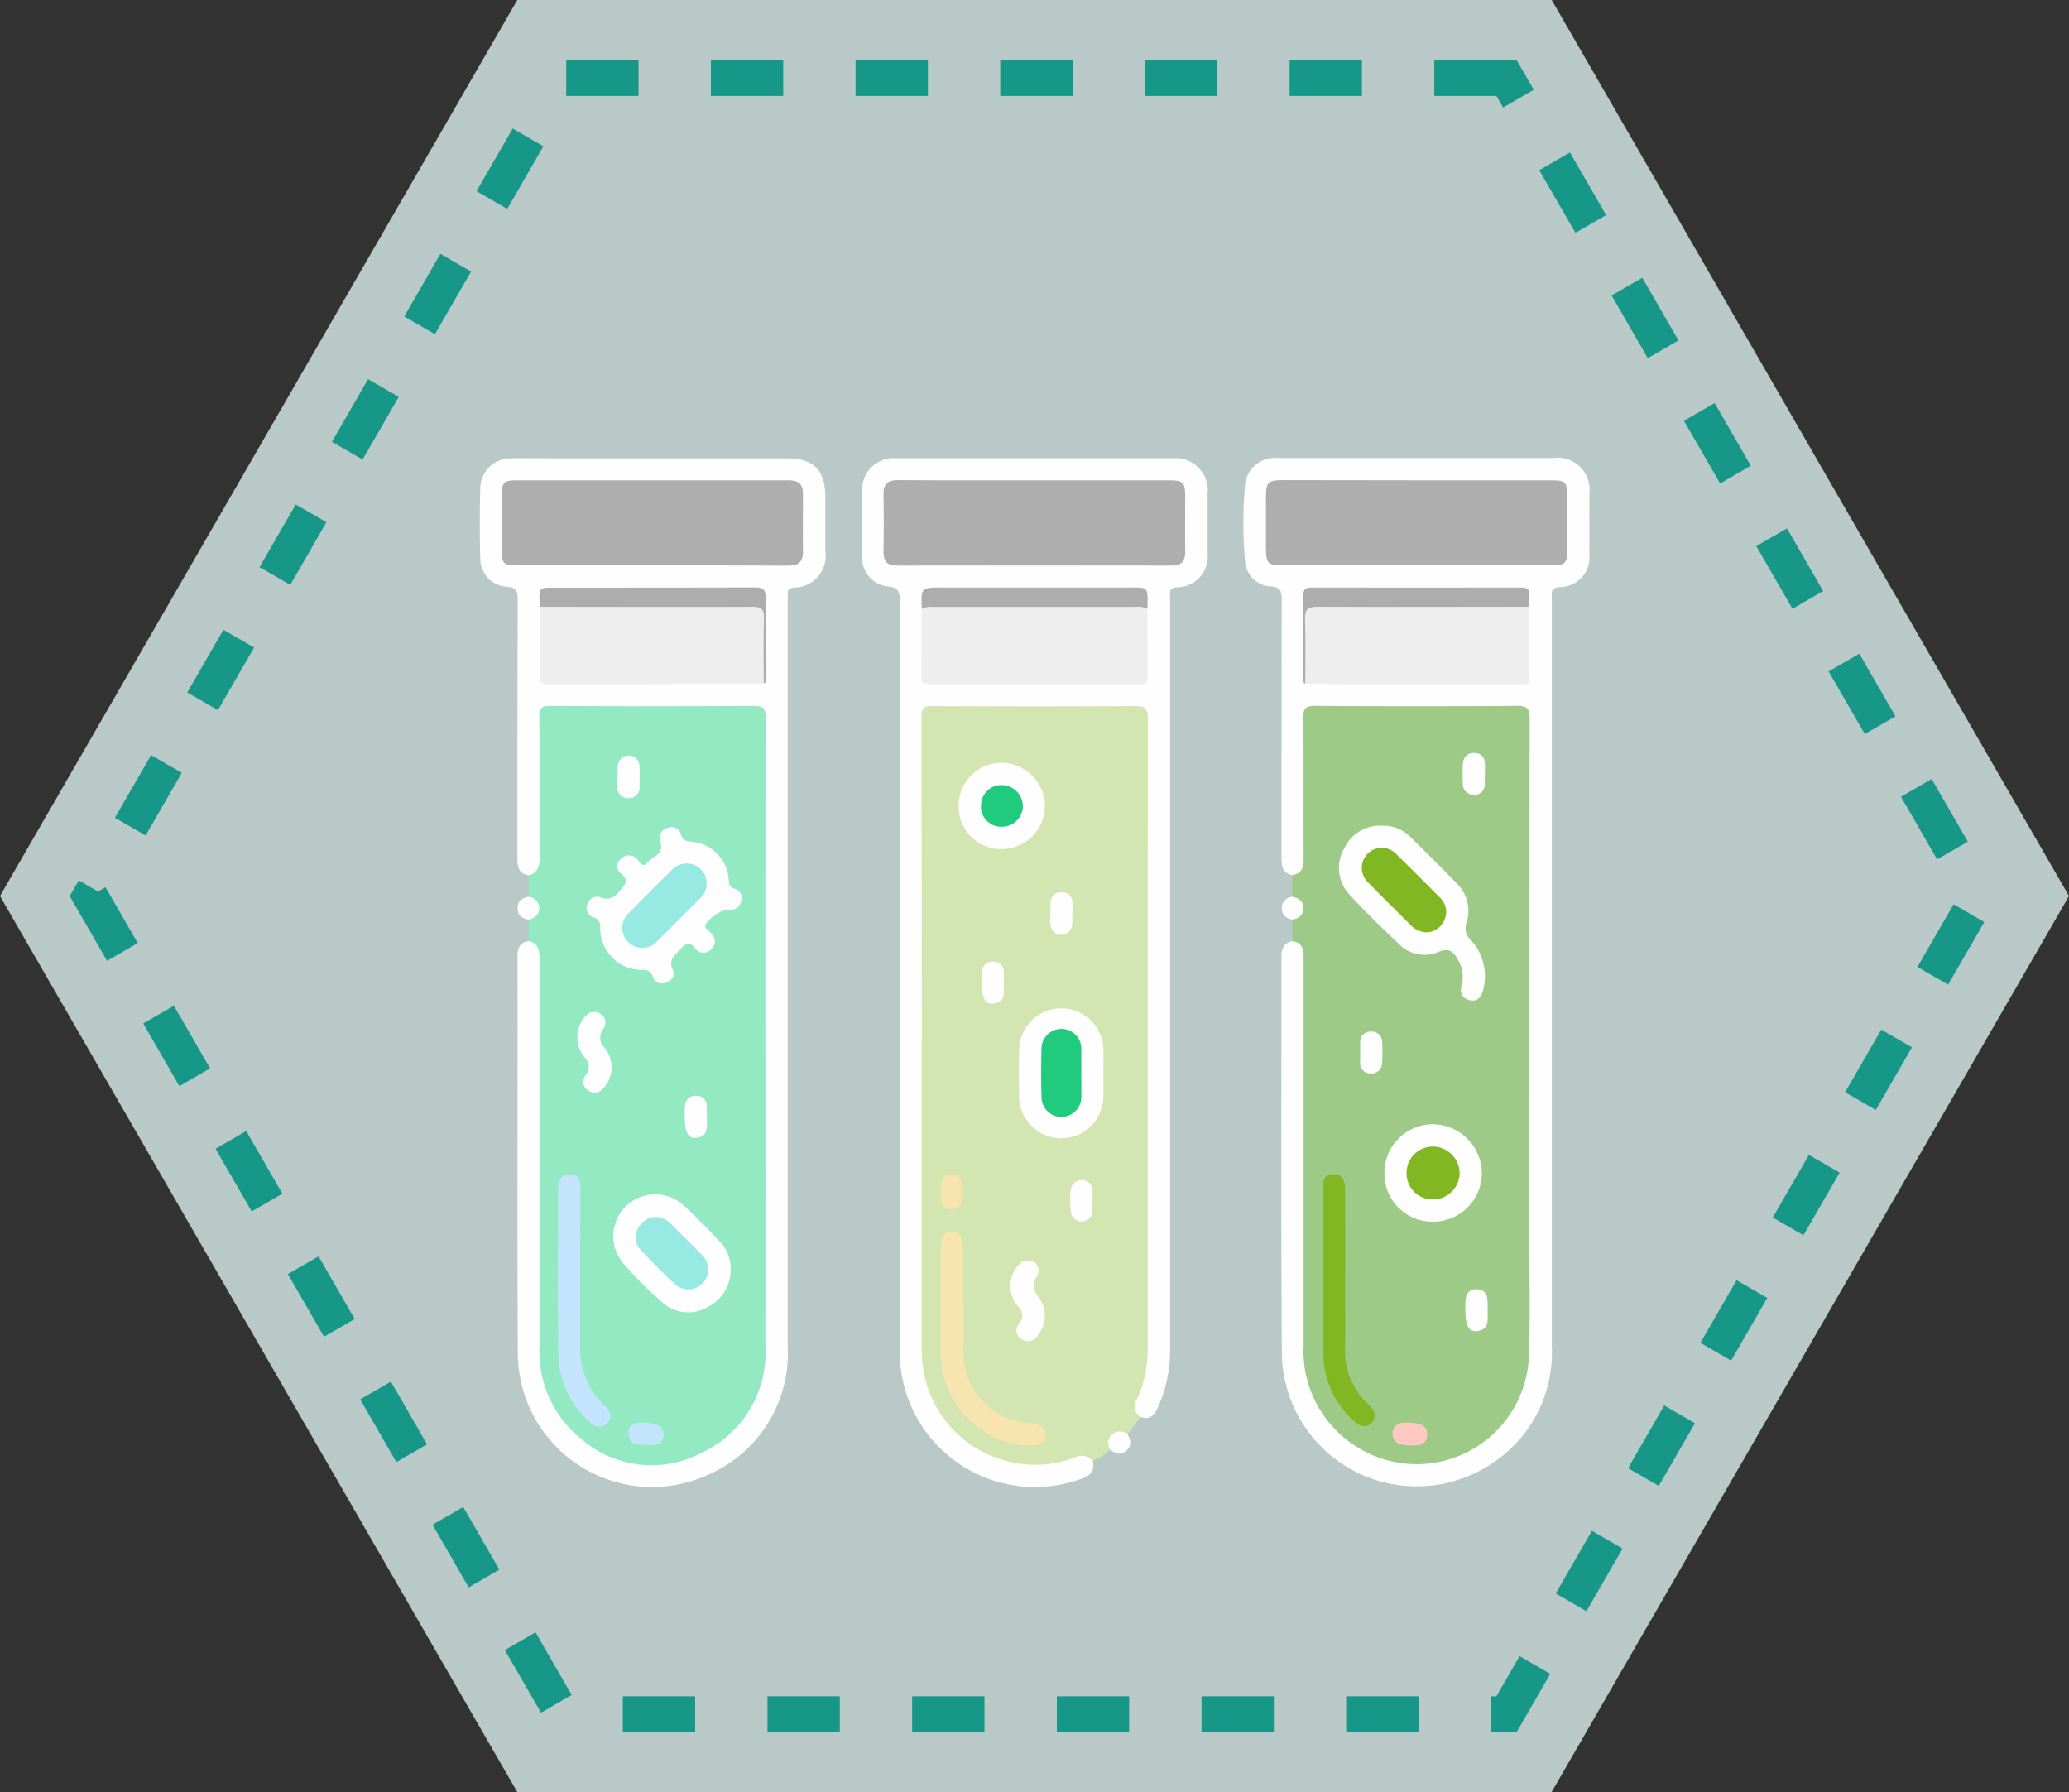 <svg xmlns="http://www.w3.org/2000/svg" width="57.204" height="49.539" viewBox="0 0 57.204 49.539">
  <rect x="0" y="0" width="57.204" height="49.539" fill="#333333" stroke="none"/>
  <g id="a1" transform="translate(11696.06 23497.33)">
    <g id="Group_899587" data-name="Group 899587" transform="translate(-11729.333 -23824.164)">
      <path id="Path_251720" data-name="Path 251720" d="M92.232,339.23h-28.6L49.33,364l14.3,24.768h28.6L106.534,364Z" transform="translate(-16.057 -12.396)" fill="#dbefec" opacity="0.8"/>
      <path id="Path_251721" data-name="Path 251721" d="M94.952,344.83H68.842L55.79,367.441l13.052,22.611H94.952l13.055-22.611Z" transform="translate(-20.024 -15.835)" fill="none" stroke="#169788" stroke-miterlimit="10" stroke-width="0.98" stroke-dasharray="2"/>
    </g>
    <g id="Group_899588" data-name="Group 899588" transform="translate(-12455.199 -23850.721)">
      <path id="Path_626692" data-name="Path 626692" d="M925.858,469.476a1.629,1.629,0,0,1-.491.314,2.194,2.194,0,0,0-.81.1,3.216,3.216,0,0,1-4.01-3.119c-.016-5.8-.006-11.6,0-17.4,0-.468.061-.528.534-.529q2.65-.005,5.3,0c.569,0,.611.041.611.608q0,6.725,0,13.451c0,1.277,0,2.553,0,3.83a3.042,3.042,0,0,1-.192,1.111,1.273,1.273,0,0,0-.106.741l-.36.471C925.941,469.088,925.941,469.088,925.858,469.476Z" transform="translate(-136.024 -76.01)" fill="#d3e6b1"/>
      <path id="Path_626693" data-name="Path 626693" d="M1047.174,454.208q0-.3,0-.6a1.038,1.038,0,0,0,.2-.716c-.006-1.164,0-2.328,0-3.493,0-.5.055-.553.54-.553q2.68,0,5.361,0c.488,0,.542.056.542.55,0,5.832.022,11.663-.01,17.495a3.165,3.165,0,0,1-4.434,2.844,3.286,3.286,0,0,1-2-3.295c-.009-3.207,0-6.414,0-9.62,0-.245-.007-.491,0-.735a.87.87,0,0,0-.2-.654q0-.3,0-.6C1047.455,454.546,1047.455,454.5,1047.174,454.208Z" transform="translate(-252.303 -76.025)" fill="#9dca87"/>
      <path id="Path_626694" data-name="Path 626694" d="M788.959,455.433v-.591c.253-.317.253-.317,0-.636v-.591a1.35,1.35,0,0,0,.224-.866c-.01-1.124-.007-2.247,0-3.371,0-.47.059-.527.534-.527q2.681,0,5.362,0c.492,0,.546.055.546.545q0,8.519,0,17.038a3.345,3.345,0,0,1-1.3,2.9,3.062,3.062,0,0,1-3.324.34,3.022,3.022,0,0,1-1.809-2.867c-.021-3.493-.009-6.987,0-10.48A1.349,1.349,0,0,0,788.959,455.433Z" transform="translate(-15.204 -76.026)" fill="#93eac2"/>
      <path id="Path_626695" data-name="Path 626695" d="M909.2,392.577a.346.346,0,0,1-.1-.484,3.326,3.326,0,0,0,.3-1.485q0-8.67.005-17.341c0-.286-.08-.346-.352-.344q-2.8.018-5.606,0c-.234,0-.3.051-.3.3q.012,8.732.008,17.463a3.138,3.138,0,0,0,3.244,3.21,2.935,2.935,0,0,0,.984-.2.4.4,0,0,1,.5.1c.059.257-.052.39-.294.481a3.737,3.737,0,0,1-5.043-3.548q-.008-10.343,0-20.685c0-.269-.02-.412-.354-.428a.8.8,0,0,1-.687-.816c-.014-.623-.016-1.246,0-1.869a.87.87,0,0,1,.955-.858q2.834,0,5.669,0c.654,0,1.307,0,1.961,0a.889.889,0,0,1,.967.974c0,.552,0,1.1,0,1.655a.848.848,0,0,1-.837.936c-.253.02-.2.165-.2.308q0,6.052,0,12.1,0,4.321,0,8.642a3.866,3.866,0,0,1-.353,1.661C909.562,392.557,909.43,392.66,909.2,392.577Z" transform="translate(-118.53 -0.014)" fill="#fefefe"/>
      <path id="Path_626696" data-name="Path 626696" d="M773.755,379.407c.289.065.3.282.3.522,0,3.554,0,7.108,0,10.662a3.1,3.1,0,0,0,1.179,2.6,2.955,2.955,0,0,0,3.277.375A3.051,3.051,0,0,0,780.3,390.6q.005-4.442,0-8.885c0-2.829,0-5.658.006-8.486,0-.25-.055-.326-.314-.324q-2.818.017-5.637,0c-.232,0-.309.047-.306.3.014,1.3,0,2.594.008,3.891,0,.235-.038.429-.3.492-.278-.043-.314-.234-.313-.472,0-2.38,0-4.761.009-7.141,0-.254-.048-.35-.322-.367a.775.775,0,0,1-.713-.755q-.027-1,0-1.992a.841.841,0,0,1,.875-.8c.388-.01.776,0,1.165,0h6.436c.739,0,1.062.322,1.065,1.063,0,.5,0,1,0,1.5a.876.876,0,0,1-.866,1.009c-.127.019-.186.052-.175.184.006.071,0,.143,0,.214q0,10.283,0,20.566a3.658,3.658,0,0,1-2.222,3.572,3.712,3.712,0,0,1-5.24-3.314c-.022-3.668,0-7.335-.009-11C773.442,379.614,773.5,379.445,773.755,379.407Z" fill="#fefefe"/>
      <path id="Path_626697" data-name="Path 626697" d="M1031.928,379.429c.306.043.311.266.311.5q0,5.334,0,10.667a3.111,3.111,0,0,0,1.327,2.718,3.106,3.106,0,0,0,4.9-2.383c.042-1.061.014-2.125.015-3.188q0-7.234.007-14.468c0-.278-.068-.353-.349-.351q-2.789.02-5.578,0c-.281,0-.333.083-.33.343.013,1.287,0,2.575.008,3.862,0,.236-.032.432-.312.474-.294-.06-.3-.281-.3-.519,0-2.36,0-4.719.006-7.079,0-.232-.013-.367-.306-.381a.751.751,0,0,1-.707-.691,12.165,12.165,0,0,1,0-2.141.837.837,0,0,1,.919-.72c1.307,0,2.615,0,3.922,0q1.839,0,3.677,0a.886.886,0,0,1,1,1c0,.552.006,1.1,0,1.655a.824.824,0,0,1-.82.914c-.27.021-.218.177-.218.331q0,10.328,0,20.655a3.663,3.663,0,0,1-1.747,3.3,3.729,3.729,0,0,1-5.716-3.1c-.027-3.657-.01-7.314-.012-10.971C1031.625,379.635,1031.692,379.475,1031.928,379.429Z" transform="translate(-237.057 -0.02)" fill="#fefefe"/>
      <path id="Path_626698" data-name="Path 626698" d="M1043.884,514.391c.179.03.3.115.3.315s-.127.283-.3.316c-.178-.039-.3-.139-.293-.331A.313.313,0,0,1,1043.884,514.391Z" transform="translate(-249.013 -136.208)" fill="#fefefe"/>
      <path id="Path_626699" data-name="Path 626699" d="M785.51,514.364a.323.323,0,0,1,.293.3c.008.19-.118.289-.293.334-.176-.035-.307-.116-.307-.319S785.332,514.4,785.51,514.364Z" transform="translate(-11.755 -136.183)" fill="#fefefe"/>
      <path id="Path_626700" data-name="Path 626700" d="M984.971,695.653a.33.33,0,0,1,.036-.412.343.343,0,0,1,.439-.02c.094.163.129.327-.033.466S985.112,695.755,984.971,695.653Z" transform="translate(-195.137 -302.187)" fill="#fefefe"/>
      <path id="Path_626701" data-name="Path 626701" d="M957.013,553.739c0,.224.007.449,0,.673a1.164,1.164,0,0,1-2.327,0c-.014-.448-.012-.9,0-1.346a1.165,1.165,0,0,1,2.328,0C957.02,553.291,957.014,553.515,957.013,553.739Z" transform="translate(-167.369 -170.683)" fill="#fefefe"/>
      <path id="Path_626702" data-name="Path 626702" d="M928.349,629.715c0-.521,0-1.041,0-1.562,0-.208.016-.408.284-.416s.315.2.322.4c.015.4.007.8.007,1.194,0,.572.02,1.144,0,1.714a1.973,1.973,0,0,0,1.824,1.975.773.773,0,0,1,.322.082.258.258,0,0,1,.126.315.282.282,0,0,1-.3.215,2.314,2.314,0,0,1-1.565-.514,2.47,2.47,0,0,1-1.023-2.057C928.356,630.614,928.349,630.164,928.349,629.715Z" transform="translate(-143.194 -240.286)" fill="#f7e4af"/>
      <path id="Path_626703" data-name="Path 626703" d="M935.562,471.464a1.174,1.174,0,0,1-1.2-1.171,1.188,1.188,0,0,1,1.193-1.213,1.211,1.211,0,0,1,1.193,1.193A1.2,1.2,0,0,1,935.562,471.464Z" transform="translate(-148.719 -94.602)" fill="#fefefe"/>
      <path id="Path_626704" data-name="Path 626704" d="M952.333,637.361a.28.28,0,0,1,.251.429c-.171.236-.1.392.05.594a.857.857,0,0,1-.035,1.05.306.306,0,0,1-.452.093.275.275,0,0,1-.056-.428.334.334,0,0,0-.027-.464.857.857,0,0,1-.015-1.124A.327.327,0,0,1,952.333,637.361Z" transform="translate(-164.771 -249.122)" fill="#fefefe"/>
      <path id="Path_626705" data-name="Path 626705" d="M942.724,536.9c-.015.191.079.487-.289.528-.23.026-.323-.152-.323-.577a2.4,2.4,0,0,1,0-.275c.021-.182.113-.312.312-.309a.283.283,0,0,1,.3.316C942.726,536.672,942.724,536.764,942.724,536.9Z" transform="translate(-155.83 -156.293)" fill="#fefefe"/>
      <path id="Path_626706" data-name="Path 626706" d="M965.848,513.429a2.935,2.935,0,0,1,0,.306.3.3,0,0,1-.6-.006c-.013-.172,0-.347,0-.52,0-.2.077-.346.295-.351.234-.006.321.141.318.357,0,.071,0,.143,0,.214Z" transform="translate(-177.065 -134.8)" fill="#fefefe"/>
      <path id="Path_626707" data-name="Path 626707" d="M972.671,610.571c0,.1.005.2,0,.306a.3.3,0,0,1-.595.027,3.353,3.353,0,0,1-.008-.61.3.3,0,1,1,.607.033c0,.081,0,.163,0,.245Z" transform="translate(-183.328 -223.994)" fill="#fefefe"/>
      <path id="Path_626708" data-name="Path 626708" d="M928.314,608.68a2.59,2.59,0,0,1,.015-.273.252.252,0,0,1,.223-.219.264.264,0,0,1,.308.143.792.792,0,0,1,.013.652.266.266,0,0,1-.3.168.263.263,0,0,1-.255-.257c0-.071,0-.142,0-.213Z" transform="translate(-143.163 -222.329)" fill="#f7e3ac"/>
      <path id="Path_626709" data-name="Path 626709" d="M1064.129,490.338a1.057,1.057,0,0,1,.779.305c.431.422.858.846,1.278,1.279a1.057,1.057,0,0,1,.281,1.1.437.437,0,0,0,.123.48,1.477,1.477,0,0,1,.346,1.34c-.047.21-.147.381-.394.317-.218-.056-.262-.222-.207-.436a.869.869,0,0,0-.089-.652c-.126-.229-.243-.38-.564-.24a.971.971,0,0,1-1.081-.221c-.47-.439-.931-.889-1.366-1.363a1.073,1.073,0,0,1-.162-1.257A1.1,1.1,0,0,1,1064.129,490.338Z" transform="translate(-266.782 -114.122)" fill="#fefefe"/>
      <path id="Path_626710" data-name="Path 626710" d="M1057.4,611c0-.766,0-1.533,0-2.3,0-.217.007-.438.3-.437s.32.223.32.455c0,1.441.006,2.881,0,4.322a2.032,2.032,0,0,0,.651,1.591c.162.15.249.324.086.5s-.345.092-.5-.056a2.508,2.508,0,0,1-.838-1.842c-.014-.746,0-1.492,0-2.238Z" transform="translate(-261.692 -222.409)" fill="#81b722"/>
      <path id="Path_626711" data-name="Path 626711" d="M1078.28,592.64a1.346,1.346,0,0,1,1.336-1.35,1.37,1.37,0,0,1,1.36,1.367,1.35,1.35,0,0,1-1.362,1.328A1.331,1.331,0,0,1,1078.28,592.64Z" transform="translate(-280.866 -206.82)" fill="#fefefe"/>
      <path id="Path_626712" data-name="Path 626712" d="M1105.33,466.345c0,.092,0,.184,0,.275a.287.287,0,0,1-.3.314.3.3,0,0,1-.308-.312c-.011-.162-.005-.326,0-.489,0-.212.092-.364.324-.357.217.006.292.155.289.355,0,.071,0,.143,0,.214Z" transform="translate(-305.139 -91.569)" fill="#fefefe"/>
      <path id="Path_626713" data-name="Path 626713" d="M1070.114,560.487c0-.071,0-.143,0-.214a.285.285,0,0,1,.291-.323.289.289,0,0,1,.316.3,4.347,4.347,0,0,1,0,.55.294.294,0,0,1-.31.31.288.288,0,0,1-.3-.318C1070.114,560.691,1070.115,560.589,1070.114,560.487Z" transform="translate(-273.368 -178.042)" fill="#fefefe"/>
      <path id="Path_626714" data-name="Path 626714" d="M1106.312,647.685c-.005.173.059.459-.3.5-.223.027-.317-.161-.317-.585a2.5,2.5,0,0,1,.006-.274c.02-.185.115-.308.314-.3s.285.132.292.32C1106.314,647.437,1106.312,647.528,1106.312,647.685Z" transform="translate(-306.042 -257.996)" fill="#fefefe"/>
      <path id="Path_626715" data-name="Path 626715" d="M1081.563,692.847a1.734,1.734,0,0,1-.3-.035.284.284,0,0,1-.216-.3.289.289,0,0,1,.261-.291,1.371,1.371,0,0,1,.273,0c.214.015.427.056.422.329S1081.778,692.852,1081.563,692.847Z" transform="translate(-283.405 -299.495)" fill="#fec9c1"/>
      <path id="Path_626716" data-name="Path 626716" d="M808.964,492.794a.414.414,0,0,0,.529-.12c.158-.193.328-.319.048-.546a.25.25,0,0,1,.021-.383.3.3,0,0,1,.414-.026c.094.059.16.3.3.138s.487-.232.378-.581a.284.284,0,0,1,.2-.387.269.269,0,0,1,.368.18c.05.162.142.187.289.2a1.125,1.125,0,0,1,1.029,1.038c.012.114.007.212.151.261a.272.272,0,0,1,.19.365.3.3,0,0,1-.386.207,1.043,1.043,0,0,0-.6.432c-.018.1.076.136.128.191.147.155.2.318.03.48a.285.285,0,0,1-.455-.043c-.155-.193-.254-.113-.378.028-.149.17-.366.29-.223.59.073.153-.035.3-.206.352a.266.266,0,0,1-.349-.169.259.259,0,0,0-.289-.188,1.147,1.147,0,0,1-1.165-1.166.259.259,0,0,0-.189-.289.268.268,0,0,1-.17-.349A.294.294,0,0,1,808.964,492.794Z" transform="translate(-33.254 -114.61)" fill="#fefefe"/>
      <path id="Path_626717" data-name="Path 626717" d="M820.845,617.208a1.149,1.149,0,0,1-.652,1.013,1.059,1.059,0,0,1-1.231-.128,10.807,10.807,0,0,1-1.1-1.1,1.158,1.158,0,0,1,1.665-1.6c.364.327.7.682,1.04,1.036A1.118,1.118,0,0,1,820.845,617.208Z" transform="translate(-41.502 -228.691)" fill="#fefefe"/>
      <path id="Path_626718" data-name="Path 626718" d="M799.4,610.933c0,.694,0,1.388,0,2.082a2.188,2.188,0,0,0,.65,1.626c.143.145.286.3.1.494s-.365.1-.527-.059a2.563,2.563,0,0,1-.825-1.816c-.025-1.53-.008-3.061-.009-4.592,0-.239.083-.407.348-.4.229.008.267.175.267.368C799.4,609.4,799.4,610.168,799.4,610.933Z" transform="translate(-24.22 -222.41)" fill="#c4e4fd"/>
      <path id="Path_626719" data-name="Path 626719" d="M805.9,553.4a.294.294,0,0,1,.28.455.389.389,0,0,0,.038.54.864.864,0,0,1-.01,1.073c-.126.156-.276.221-.45.1a.279.279,0,0,1-.066-.428.357.357,0,0,0-.039-.49.867.867,0,0,1-.024-1.073C805.707,553.485,805.789,553.392,805.9,553.4Z" transform="translate(-30.353 -172.03)" fill="#fefefe"/>
      <path id="Path_626720" data-name="Path 626720" d="M819.06,467.453a2.8,2.8,0,0,1,0-.306.3.3,0,0,1,.6.011c.011.183.006.367,0,.55a.286.286,0,0,1-.3.32c-.21,0-.311-.124-.316-.331,0-.082,0-.163,0-.245Z" transform="translate(-42.84 -92.573)" fill="#fefefe"/>
      <path id="Path_626721" data-name="Path 626721" d="M842.336,582.3c0,.238.064.525-.291.57-.225.029-.32-.158-.32-.582a2.134,2.134,0,0,1,.008-.305.287.287,0,0,1,.308-.276.277.277,0,0,1,.293.287C842.341,582.1,842.336,582.2,842.336,582.3Z" transform="translate(-63.654 -198.024)" fill="#fefefe"/>
      <path id="Path_626722" data-name="Path 626722" d="M823.268,692.8c-.194-.018-.467.037-.479-.318a.254.254,0,0,1,.242-.293,1.217,1.217,0,0,1,.481.038.29.29,0,0,1,.238.335.271.271,0,0,1-.329.24C823.38,692.8,823.339,692.8,823.268,692.8Z" transform="translate(-46.267 -299.463)" fill="#c3e4fd"/>
      <path id="Path_626723" data-name="Path 626723" d="M913.215,373.544h3.706c.366,0,.428.063.43.425,0,.51-.007,1.021,0,1.532.005.266-.089.4-.37.4q-3.8-.006-7.6,0c-.281,0-.377-.128-.372-.4q.015-.781,0-1.562c-.006-.288.112-.4.4-.4C910.683,373.549,911.949,373.544,913.215,373.544Z" transform="translate(-125.443 -6.876)" fill="#aeaeae"/>
      <path id="Path_626724" data-name="Path 626724" d="M927.986,415.233c0,.621,0,1.243.011,1.864,0,.179-.058.217-.225.216q-2.9-.008-5.807,0c-.168,0-.228-.038-.225-.217.013-.621.009-1.243.011-1.864.077-.159.228-.158.369-.159q2.749-.009,5.5,0C927.759,415.075,927.91,415.073,927.986,415.233Z" transform="translate(-137.127 -45.008)" fill="#eee"/>
      <path id="Path_626725" data-name="Path 626725" d="M928.037,410.432a.54.54,0,0,0-.325-.056h-5.585a.544.544,0,0,0-.325.056c-.022-.591-.022-.591.547-.591h5.264c.433,0,.433,0,.431.439C928.044,410.331,928.039,410.382,928.037,410.432Z" transform="translate(-137.177 -40.208)" fill="#adadad"/>
      <path id="Path_626726" data-name="Path 626726" d="M784.1,375.9h-3.736c-.4,0-.444-.04-.445-.433q0-.75,0-1.5c0-.362.053-.418.4-.418q3.766,0,7.533,0c.272,0,.4.107.394.378,0,.531-.007,1.062,0,1.592,0,.294-.131.39-.412.388C786.595,375.9,785.349,375.9,784.1,375.9Z" transform="translate(-6.906 -6.88)" fill="#aeaeae"/>
      <path id="Path_626727" data-name="Path 626727" d="M798.811,417.285l-4.9.013c-.368,0-.735,0-1.1,0-.138,0-.2-.026-.2-.183.013-.653.016-1.306.022-1.959a.536.536,0,0,1,.4-.1q2.69,0,5.381,0c.409,0,.431.03.431.431,0,.5,0,1,0,1.5C798.845,417.088,798.878,417.193,798.811,417.285Z" transform="translate(-18.555 -44.997)" fill="#eee"/>
      <path id="Path_626728" data-name="Path 626728" d="M798.808,412.439c0-.6-.013-1.2.005-1.8.008-.254-.067-.325-.322-.324-1.954.008-3.909,0-5.863,0a.581.581,0,0,1-.017-.09c-.018-.44-.018-.44.432-.44,1.836,0,3.672,0,5.508-.005.238,0,.315.057.31.3-.013.693.005,1.387,0,2.08C798.864,412.254,798.925,412.368,798.808,412.439Z" transform="translate(-18.552 -40.15)" fill="#adadad"/>
      <path id="Path_626729" data-name="Path 626729" d="M1042.375,373.579q1.883,0,3.766,0c.359,0,.412.052.414.4q0,.766,0,1.531c0,.37-.047.416-.431.416q-3.536,0-7.073,0c-.868,0-.825.091-.822-.83,0-.347,0-.694,0-1.041,0-.425.056-.48.47-.481Z" transform="translate(-244.089 -6.911)" fill="#aeaeae"/>
      <path id="Path_626730" data-name="Path 626730" d="M1057.21,415.166c.006.653.006,1.306.022,1.959,0,.191-.1.182-.23.181-.868,0-1.736,0-2.6,0q-1.684,0-3.368-.013a1.6,1.6,0,0,1-.034-.6c-.009-.438.007-.877-.007-1.315-.007-.216.087-.3.283-.3.071,0,.142-.006.214-.006q2.629,0,5.259,0A.621.621,0,0,1,1057.21,415.166Z" transform="translate(-255.803 -45.003)" fill="#eee"/>
      <path id="Path_626731" data-name="Path 626731" d="M1057.025,410.334c-1.944,0-3.888.01-5.833,0-.282,0-.364.075-.354.356.021.59.006,1.181.006,1.771-.082-.026-.059-.1-.059-.152,0-.765.011-1.53.009-2.295,0-.162.058-.211.214-.211q2.908.005,5.815,0c.177,0,.241.059.221.229C1057.033,410.131,1057.031,410.233,1057.025,410.334Z" transform="translate(-255.618 -40.171)" fill="#adadad"/>
      <path id="Path_626732" data-name="Path 626732" d="M963.3,560.643c0,.2.006.407,0,.61a.551.551,0,1,1-1.1.022q-.018-.64,0-1.282a.551.551,0,1,1,1.1.009C963.3,560.215,963.3,560.429,963.3,560.643Z" transform="translate(-174.265 -177.579)" fill="#20cb7d"/>
      <path id="Path_626733" data-name="Path 626733" d="M941.884,477.183a.569.569,0,0,1,.6-.562.592.592,0,0,1,.559.579.575.575,0,0,1-.59.572A.559.559,0,0,1,941.884,477.183Z" transform="translate(-155.623 -101.527)" fill="#20cb7d"/>
      <path id="Path_626734" data-name="Path 626734" d="M1072.384,500.139a.637.637,0,0,1-.454-.2c-.39-.39-.785-.775-1.168-1.171a.553.553,0,1,1,.776-.786c.4.391.8.791,1.192,1.189a.539.539,0,0,1,.134.618A.56.56,0,0,1,1072.384,500.139Z" transform="translate(-273.787 -120.973)" fill="#81b722"/>
      <path id="Path_626735" data-name="Path 626735" d="M1086.513,600.3a.719.719,0,0,1-.72-.746.727.727,0,0,1,.722-.717.747.747,0,0,1,.745.735A.739.739,0,0,1,1086.513,600.3Z" transform="translate(-287.765 -213.75)" fill="#81b722"/>
      <path id="Path_626736" data-name="Path 626736" d="M822.925,503.665a.544.544,0,0,1-.2.392c-.383.382-.762.769-1.149,1.147a.554.554,0,1,1-.794-.767c.391-.4.792-.8,1.191-1.192a.552.552,0,0,1,.95.421Z" transform="translate(-44.247 -125.814)" fill="#97eae1"/>
      <path id="Path_626737" data-name="Path 626737" d="M825.7,622.611a.634.634,0,0,1,.387.172c.295.3.6.584.883.887a.549.549,0,1,1-.761.792c-.319-.3-.627-.612-.927-.929a.5.5,0,0,1-.089-.595A.569.569,0,0,1,825.7,622.611Z" transform="translate(-48.419 -235.579)" fill="#97eae1"/>
    </g>
  </g>
</svg>
